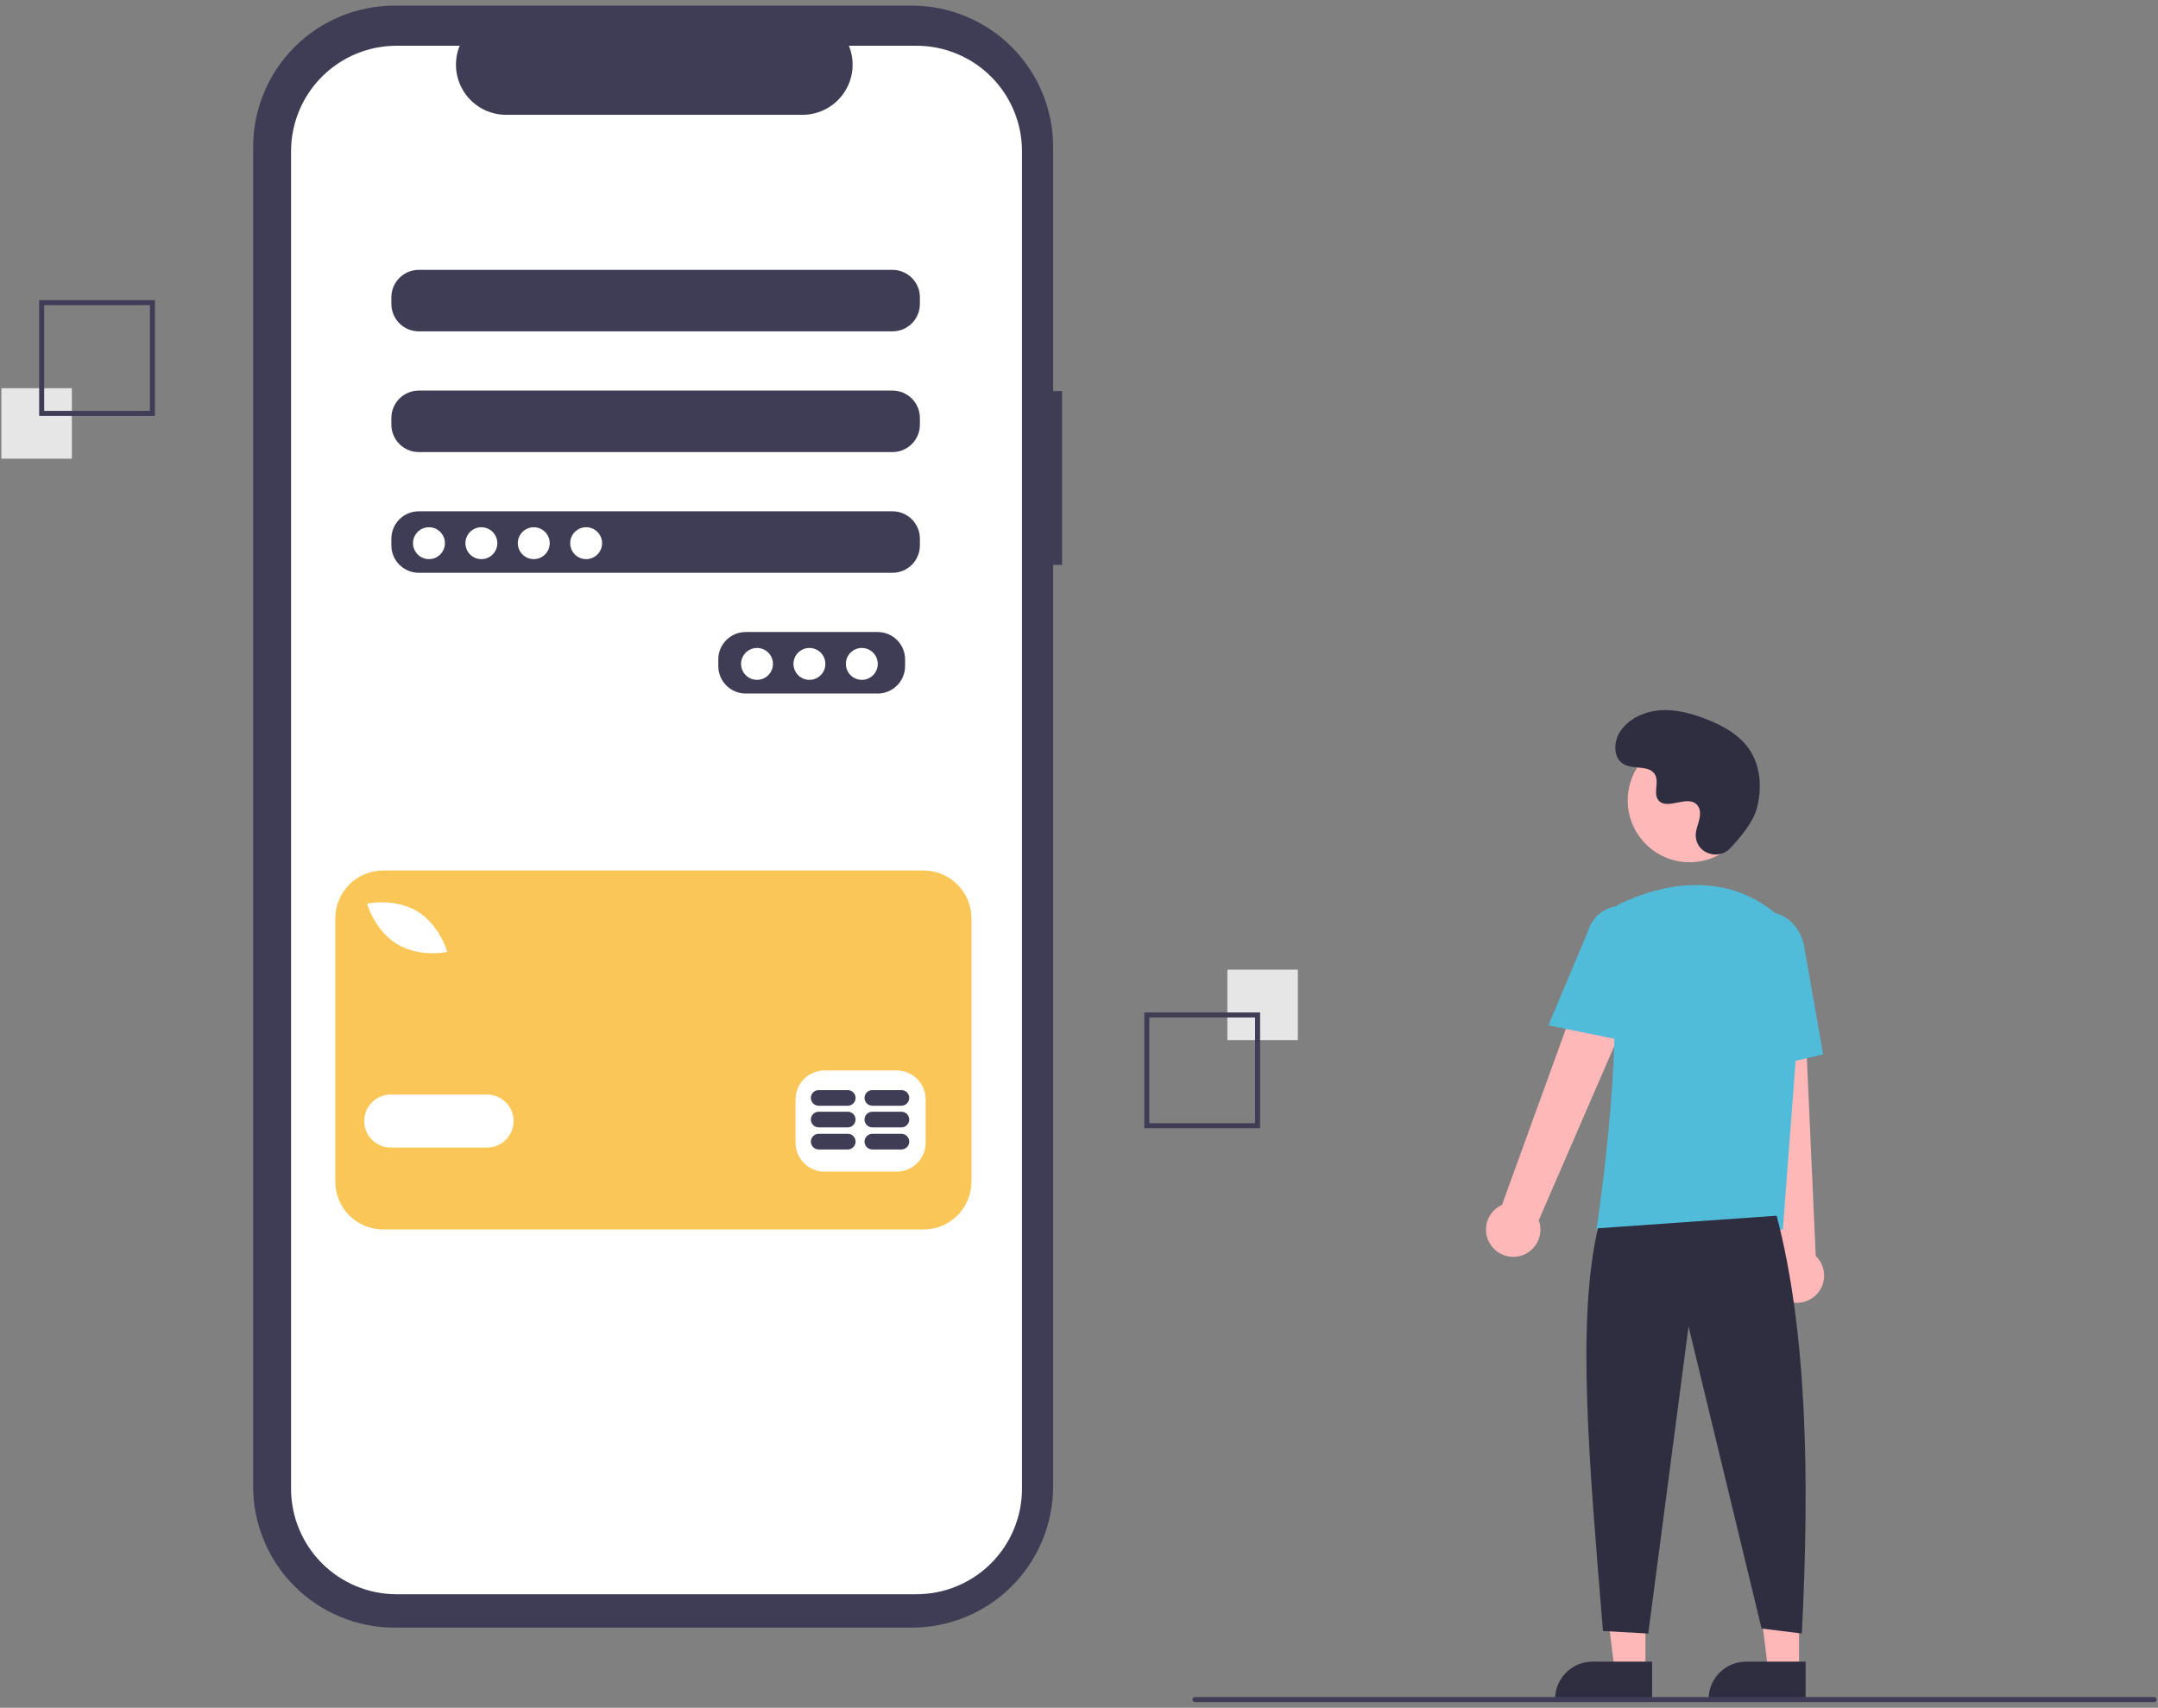<svg width="235" height="186" viewBox="0 0 235 186" fill="none" xmlns="http://www.w3.org/2000/svg">
<rect x="0" y="0" width="235" height="186" fill="#808080" stroke="none"/>
<g clip-path="url(#clip0)">
<path d="M115.654 42.595H114.683V16.004C114.683 11.922 113.062 8.008 110.176 5.121C107.29 2.235 103.375 0.614 99.293 0.614H42.957C40.935 0.614 38.934 1.012 37.067 1.785C35.2 2.559 33.503 3.692 32.074 5.121C30.645 6.551 29.511 8.247 28.738 10.114C27.965 11.982 27.566 13.983 27.566 16.004V161.884C27.566 163.905 27.965 165.907 28.738 167.774C29.511 169.641 30.645 171.338 32.074 172.767C33.503 174.196 35.2 175.329 37.067 176.103C38.934 176.876 40.935 177.274 42.956 177.274H99.293C101.314 177.274 103.316 176.876 105.183 176.103C107.05 175.329 108.747 174.196 110.176 172.767C111.605 171.338 112.738 169.641 113.512 167.774C114.285 165.907 114.683 163.905 114.683 161.884V61.523H115.654V42.595Z" fill="#3F3D56"/>
<path d="M99.797 4.982H92.444C92.782 5.811 92.911 6.711 92.82 7.601C92.728 8.492 92.419 9.347 91.92 10.09C91.42 10.833 90.746 11.442 89.955 11.863C89.165 12.284 88.284 12.505 87.388 12.505H55.114C54.218 12.505 53.336 12.284 52.546 11.863C51.756 11.442 51.081 10.833 50.582 10.09C50.083 9.347 49.773 8.492 49.682 7.601C49.591 6.711 49.72 5.811 50.058 4.982H43.19C40.141 4.982 37.218 6.193 35.063 8.348C32.907 10.504 31.696 13.427 31.696 16.475V162.141C31.696 163.651 31.994 165.145 32.571 166.54C33.149 167.934 33.995 169.201 35.063 170.268C36.13 171.336 37.397 172.182 38.791 172.76C40.186 173.337 41.68 173.635 43.19 173.635H99.797C102.846 173.635 105.769 172.424 107.924 170.268C110.08 168.113 111.291 165.19 111.291 162.141V16.475C111.291 14.966 110.993 13.471 110.416 12.077C109.838 10.682 108.992 9.415 107.924 8.348C106.857 7.281 105.59 6.434 104.196 5.857C102.801 5.279 101.307 4.982 99.797 4.982H99.797ZM98.562 72.557C98.56 73.346 98.245 74.102 97.688 74.66C97.13 75.218 96.374 75.532 95.585 75.534H81.196C80.407 75.532 79.652 75.218 79.094 74.66C78.536 74.102 78.222 73.346 78.219 72.557V71.813C78.222 71.024 78.536 70.269 79.094 69.711C79.652 69.153 80.407 68.838 81.196 68.836H95.585C96.374 68.838 97.13 69.153 97.688 69.711C98.245 70.269 98.56 71.024 98.562 71.813V72.557ZM100.174 59.409C100.172 60.198 99.858 60.954 99.3 61.512C98.742 62.069 97.986 62.384 97.198 62.386H45.597C44.808 62.384 44.052 62.069 43.494 61.512C42.936 60.954 42.622 60.198 42.62 59.409V58.665C42.622 57.876 42.936 57.12 43.494 56.562C44.052 56.005 44.808 55.69 45.597 55.688H97.198C97.986 55.69 98.742 56.005 99.3 56.562C99.858 57.12 100.172 57.876 100.174 58.665V59.409ZM100.174 46.261C100.172 47.05 99.858 47.806 99.3 48.363C98.742 48.921 97.986 49.236 97.198 49.238H45.597C44.808 49.236 44.052 48.921 43.494 48.363C42.936 47.806 42.622 47.05 42.62 46.261V45.517C42.622 44.728 42.936 43.972 43.494 43.414C44.052 42.856 44.808 42.542 45.597 42.54H97.198C97.986 42.542 98.742 42.856 99.3 43.414C99.858 43.972 100.172 44.728 100.174 45.517V46.261ZM100.174 33.113C100.172 33.901 99.858 34.657 99.3 35.215C98.742 35.773 97.986 36.087 97.198 36.09H45.597C44.808 36.087 44.052 35.773 43.494 35.215C42.936 34.657 42.622 33.901 42.62 33.113V32.368C42.622 31.579 42.936 30.824 43.494 30.266C44.052 29.708 44.808 29.394 45.597 29.391H97.198C97.986 29.394 98.742 29.708 99.3 30.266C99.858 30.824 100.172 31.579 100.174 32.368V33.113Z" fill="white"/>
<path d="M46.714 60.897C47.673 60.897 48.451 60.12 48.451 59.161C48.451 58.202 47.673 57.424 46.714 57.424C45.755 57.424 44.977 58.202 44.977 59.161C44.977 60.12 45.755 60.897 46.714 60.897Z" fill="white"/>
<path d="M52.419 60.897C53.378 60.897 54.156 60.12 54.156 59.161C54.156 58.202 53.378 57.424 52.419 57.424C51.46 57.424 50.683 58.202 50.683 59.161C50.683 60.12 51.46 60.897 52.419 60.897Z" fill="white"/>
<path d="M58.125 60.897C59.084 60.897 59.862 60.12 59.862 59.161C59.862 58.202 59.084 57.424 58.125 57.424C57.166 57.424 56.389 58.202 56.389 59.161C56.389 60.12 57.166 60.897 58.125 60.897Z" fill="white"/>
<path d="M63.829 60.897C64.788 60.897 65.566 60.12 65.566 59.161C65.566 58.202 64.788 57.424 63.829 57.424C62.87 57.424 62.093 58.202 62.093 59.161C62.093 60.12 62.87 60.897 63.829 60.897Z" fill="white"/>
<path d="M82.437 74.046C83.396 74.046 84.173 73.268 84.173 72.309C84.173 71.35 83.396 70.573 82.437 70.573C81.478 70.573 80.7 71.35 80.7 72.309C80.7 73.268 81.478 74.046 82.437 74.046Z" fill="white"/>
<path d="M88.144 74.046C89.103 74.046 89.88 73.268 89.88 72.309C89.88 71.35 89.103 70.573 88.144 70.573C87.185 70.573 86.407 71.35 86.407 72.309C86.407 73.268 87.185 74.046 88.144 74.046Z" fill="white"/>
<path d="M93.849 74.046C94.808 74.046 95.585 73.268 95.585 72.309C95.585 71.35 94.808 70.573 93.849 70.573C92.89 70.573 92.112 71.35 92.112 72.309C92.112 73.268 92.89 74.046 93.849 74.046Z" fill="white"/>
<path d="M100.574 94.81H41.725C40.342 94.81 39.016 95.359 38.039 96.337C37.061 97.314 36.512 98.64 36.512 100.023V128.695C36.512 130.078 37.061 131.404 38.039 132.381C39.016 133.359 40.342 133.908 41.725 133.908H100.574C101.957 133.908 103.283 133.359 104.26 132.381C105.238 131.404 105.787 130.078 105.787 128.695V100.023C105.787 98.64 105.238 97.314 104.26 96.337C103.283 95.359 101.957 94.81 100.574 94.81H100.574ZM40.269 98.366C40.385 98.345 43.141 97.876 45.422 99.249C47.704 100.622 48.581 103.276 48.617 103.388L48.709 103.675L48.413 103.727C47.991 103.793 47.563 103.824 47.136 103.821C45.78 103.847 44.441 103.51 43.259 102.844C40.977 101.471 40.101 98.817 40.065 98.704L39.973 98.418L40.269 98.366ZM53.043 124.986H42.547C41.782 124.986 41.047 124.682 40.506 124.141C39.965 123.6 39.661 122.866 39.661 122.1C39.661 121.334 39.965 120.6 40.506 120.059C41.047 119.518 41.782 119.214 42.547 119.214H53.043C53.809 119.214 54.543 119.518 55.084 120.059C55.626 120.6 55.93 121.334 55.93 122.1C55.93 122.866 55.626 123.6 55.084 124.141C54.543 124.682 53.809 124.986 53.043 124.986ZM100.801 124.462C100.799 125.296 100.466 126.096 99.876 126.686C99.286 127.276 98.487 127.608 97.653 127.611H89.78C88.946 127.608 88.146 127.276 87.556 126.686C86.966 126.096 86.634 125.296 86.631 124.462V119.738C86.634 118.904 86.966 118.104 87.556 117.514C88.146 116.924 88.946 116.592 89.78 116.589H97.653C98.487 116.592 99.286 116.924 99.876 117.514C100.466 118.104 100.799 118.904 100.801 119.738L100.801 124.462Z" fill="#FBC658"/>
<path d="M92.318 123.488H89.153C88.927 123.488 88.71 123.578 88.55 123.738C88.391 123.898 88.301 124.114 88.301 124.34C88.301 124.566 88.391 124.783 88.55 124.943C88.71 125.103 88.927 125.193 89.153 125.193H92.318C92.544 125.193 92.761 125.103 92.921 124.943C93.081 124.783 93.17 124.566 93.17 124.34C93.17 124.114 93.081 123.898 92.921 123.738C92.761 123.578 92.544 123.488 92.318 123.488Z" fill="#3F3D56"/>
<path d="M98.162 123.488H94.997C94.771 123.488 94.554 123.578 94.394 123.738C94.234 123.898 94.144 124.114 94.144 124.34C94.144 124.566 94.234 124.783 94.394 124.943C94.554 125.103 94.771 125.193 94.997 125.193H98.162C98.388 125.193 98.605 125.103 98.764 124.943C98.924 124.783 99.014 124.566 99.014 124.34C99.014 124.114 98.924 123.898 98.764 123.738C98.605 123.578 98.388 123.488 98.162 123.488Z" fill="#3F3D56"/>
<path d="M92.318 121.083H89.153C88.927 121.083 88.71 121.172 88.55 121.332C88.391 121.492 88.301 121.709 88.301 121.935C88.301 122.161 88.391 122.378 88.55 122.537C88.71 122.697 88.927 122.787 89.153 122.787H92.318C92.544 122.787 92.761 122.697 92.921 122.537C93.081 122.378 93.17 122.161 93.17 121.935C93.17 121.709 93.081 121.492 92.921 121.332C92.761 121.172 92.544 121.083 92.318 121.083Z" fill="#3F3D56"/>
<path d="M98.161 121.083H94.996C94.77 121.083 94.553 121.172 94.393 121.332C94.233 121.492 94.144 121.709 94.144 121.935C94.144 122.161 94.233 122.378 94.393 122.537C94.553 122.697 94.77 122.787 94.996 122.787H98.161C98.387 122.787 98.604 122.697 98.763 122.537C98.923 122.378 99.013 122.161 99.013 121.935C99.013 121.709 98.923 121.492 98.763 121.332C98.604 121.172 98.387 121.083 98.161 121.083H98.161Z" fill="#3F3D56"/>
<path d="M92.318 118.726H89.153C88.927 118.726 88.71 118.815 88.55 118.975C88.391 119.135 88.301 119.352 88.301 119.578C88.301 119.804 88.391 120.021 88.55 120.18C88.71 120.34 88.927 120.43 89.153 120.43H92.318C92.544 120.43 92.761 120.34 92.921 120.18C93.081 120.021 93.17 119.804 93.17 119.578C93.17 119.352 93.081 119.135 92.921 118.975C92.761 118.815 92.544 118.726 92.318 118.726Z" fill="#3F3D56"/>
<path d="M98.161 118.726H94.996C94.77 118.726 94.553 118.815 94.393 118.975C94.233 119.135 94.144 119.352 94.144 119.578C94.144 119.804 94.233 120.021 94.393 120.18C94.553 120.34 94.77 120.43 94.996 120.43H98.161C98.387 120.43 98.604 120.34 98.763 120.18C98.923 120.021 99.013 119.804 99.013 119.578C99.013 119.352 98.923 119.135 98.763 118.975C98.604 118.815 98.387 118.726 98.161 118.726H98.161Z" fill="#3F3D56"/>
<path d="M141.333 105.61H133.657V113.286H141.333V105.61Z" fill="#E6E6E6"/>
<path d="M124.611 110.271H137.222V122.882H124.611V110.271ZM136.674 110.819H125.16V122.333H136.674V110.819Z" fill="#3F3D56"/>
<path d="M7.826 42.284H0.15V49.96H7.826V42.284Z" fill="#E6E6E6"/>
<path d="M16.874 45.299H4.264V32.688H16.874V45.299ZM4.812 44.751H16.326V33.236H4.812V44.751Z" fill="#3F3D56"/>
<path d="M179.186 181.937H175.825L174.227 168.973H179.187L179.186 181.937Z" fill="#FFB8B8"/>
<path d="M173.425 180.976H179.907V185.057H169.344C169.344 183.975 169.774 182.937 170.539 182.171C171.304 181.406 172.342 180.976 173.425 180.976Z" fill="#2F2E41"/>
<path d="M195.91 181.937H192.549L190.95 168.973H195.911L195.91 181.937Z" fill="#FFB8B8"/>
<path d="M190.148 180.976H196.629V185.057H186.066C186.066 183.975 186.496 182.937 187.262 182.171C188.027 181.406 189.065 180.976 190.148 180.976Z" fill="#2F2E41"/>
<path d="M162.327 135.575C162.085 135.219 161.924 134.814 161.856 134.389C161.787 133.964 161.813 133.529 161.931 133.115C162.049 132.701 162.256 132.318 162.538 131.992C162.82 131.667 163.17 131.408 163.563 131.232L174.988 99.742L180.61 102.81L167.565 132.903C167.816 133.583 167.809 134.332 167.545 135.007C167.281 135.682 166.779 136.237 166.133 136.566C165.487 136.895 164.743 136.976 164.041 136.794C163.34 136.611 162.73 136.178 162.327 135.575Z" fill="#FFB8B8"/>
<path d="M194.193 141.492C193.819 141.278 193.497 140.985 193.249 140.633C193.002 140.281 192.834 139.879 192.758 139.455C192.683 139.031 192.701 138.596 192.812 138.179C192.923 137.763 193.123 137.377 193.4 137.047L189.86 103.736L196.258 104.028L197.729 136.794C198.253 137.295 198.575 137.971 198.633 138.693C198.692 139.416 198.484 140.135 198.048 140.714C197.612 141.293 196.979 141.692 196.268 141.836C195.558 141.979 194.819 141.857 194.193 141.492V141.492Z" fill="#FFB8B8"/>
<path d="M183.986 93.909C187.705 93.909 190.719 90.895 190.719 87.176C190.719 83.457 187.705 80.443 183.986 80.443C180.268 80.443 177.253 83.457 177.253 87.176C177.253 90.895 180.268 93.909 183.986 93.909Z" fill="#FFB8B8"/>
<path d="M194.149 133.916H173.85L173.874 133.758C173.911 133.522 177.492 110.062 174.85 102.387C174.585 101.632 174.609 100.807 174.916 100.069C175.223 99.331 175.792 98.732 176.514 98.389H176.514C180.29 96.611 187.537 94.421 193.654 99.734C194.554 100.529 195.257 101.522 195.707 102.636C196.157 103.749 196.342 104.951 196.247 106.148L194.149 133.916Z" fill="#51BCDA"/>
<path d="M177.749 113.529L168.61 111.675L172.894 101.523C173.151 100.54 173.786 99.699 174.662 99.184C175.538 98.669 176.583 98.522 177.566 98.776C178.55 99.03 179.393 99.664 179.91 100.539C180.428 101.413 180.577 102.457 180.325 103.442L177.749 113.529Z" fill="#51BCDA"/>
<path d="M189.453 116.972L188.903 104.377C188.487 102.01 189.842 99.772 191.926 99.406C194.011 99.041 196.047 100.683 196.466 103.068L198.531 114.836L189.453 116.972Z" fill="#51BCDA"/>
<path d="M193.473 132.409C196.74 144.848 197.096 160.664 196.215 177.916L191.829 177.368L183.878 144.471L179.492 177.916L174.558 177.642C173.083 159.541 171.648 144.001 174.009 133.779L193.473 132.409Z" fill="#2F2E41"/>
<path d="M188.423 92.38C187.167 93.718 184.834 93 184.67 91.172C184.657 91.03 184.658 90.887 184.673 90.745C184.758 89.935 185.225 89.2 185.113 88.345C185.088 88.133 185.009 87.93 184.883 87.756C183.882 86.416 181.532 88.356 180.588 87.142C180.008 86.398 180.689 85.227 180.245 84.395C179.658 83.298 177.92 83.839 176.831 83.238C175.618 82.569 175.691 80.709 176.489 79.578C177.462 78.198 179.169 77.461 180.854 77.355C182.539 77.249 184.213 77.705 185.787 78.318C187.574 79.015 189.347 79.977 190.447 81.549C191.785 83.461 191.914 86.031 191.245 88.266C190.838 89.626 189.449 91.287 188.423 92.38Z" fill="#2F2E41"/>
<path d="M234.576 185.386H130.128C130.055 185.386 129.985 185.357 129.934 185.306C129.882 185.255 129.854 185.185 129.854 185.112C129.854 185.039 129.882 184.97 129.934 184.918C129.985 184.867 130.055 184.838 130.128 184.838H234.576C234.649 184.838 234.719 184.867 234.77 184.918C234.821 184.97 234.85 185.039 234.85 185.112C234.85 185.185 234.821 185.255 234.77 185.306C234.719 185.357 234.649 185.386 234.576 185.386Z" fill="#3F3D56"/>
</g>
<defs>
<clipPath id="clip0">
<rect width="234.7" height="184.772" fill="white" transform="translate(0.15 0.614)"/>
</clipPath>
</defs>
</svg>
